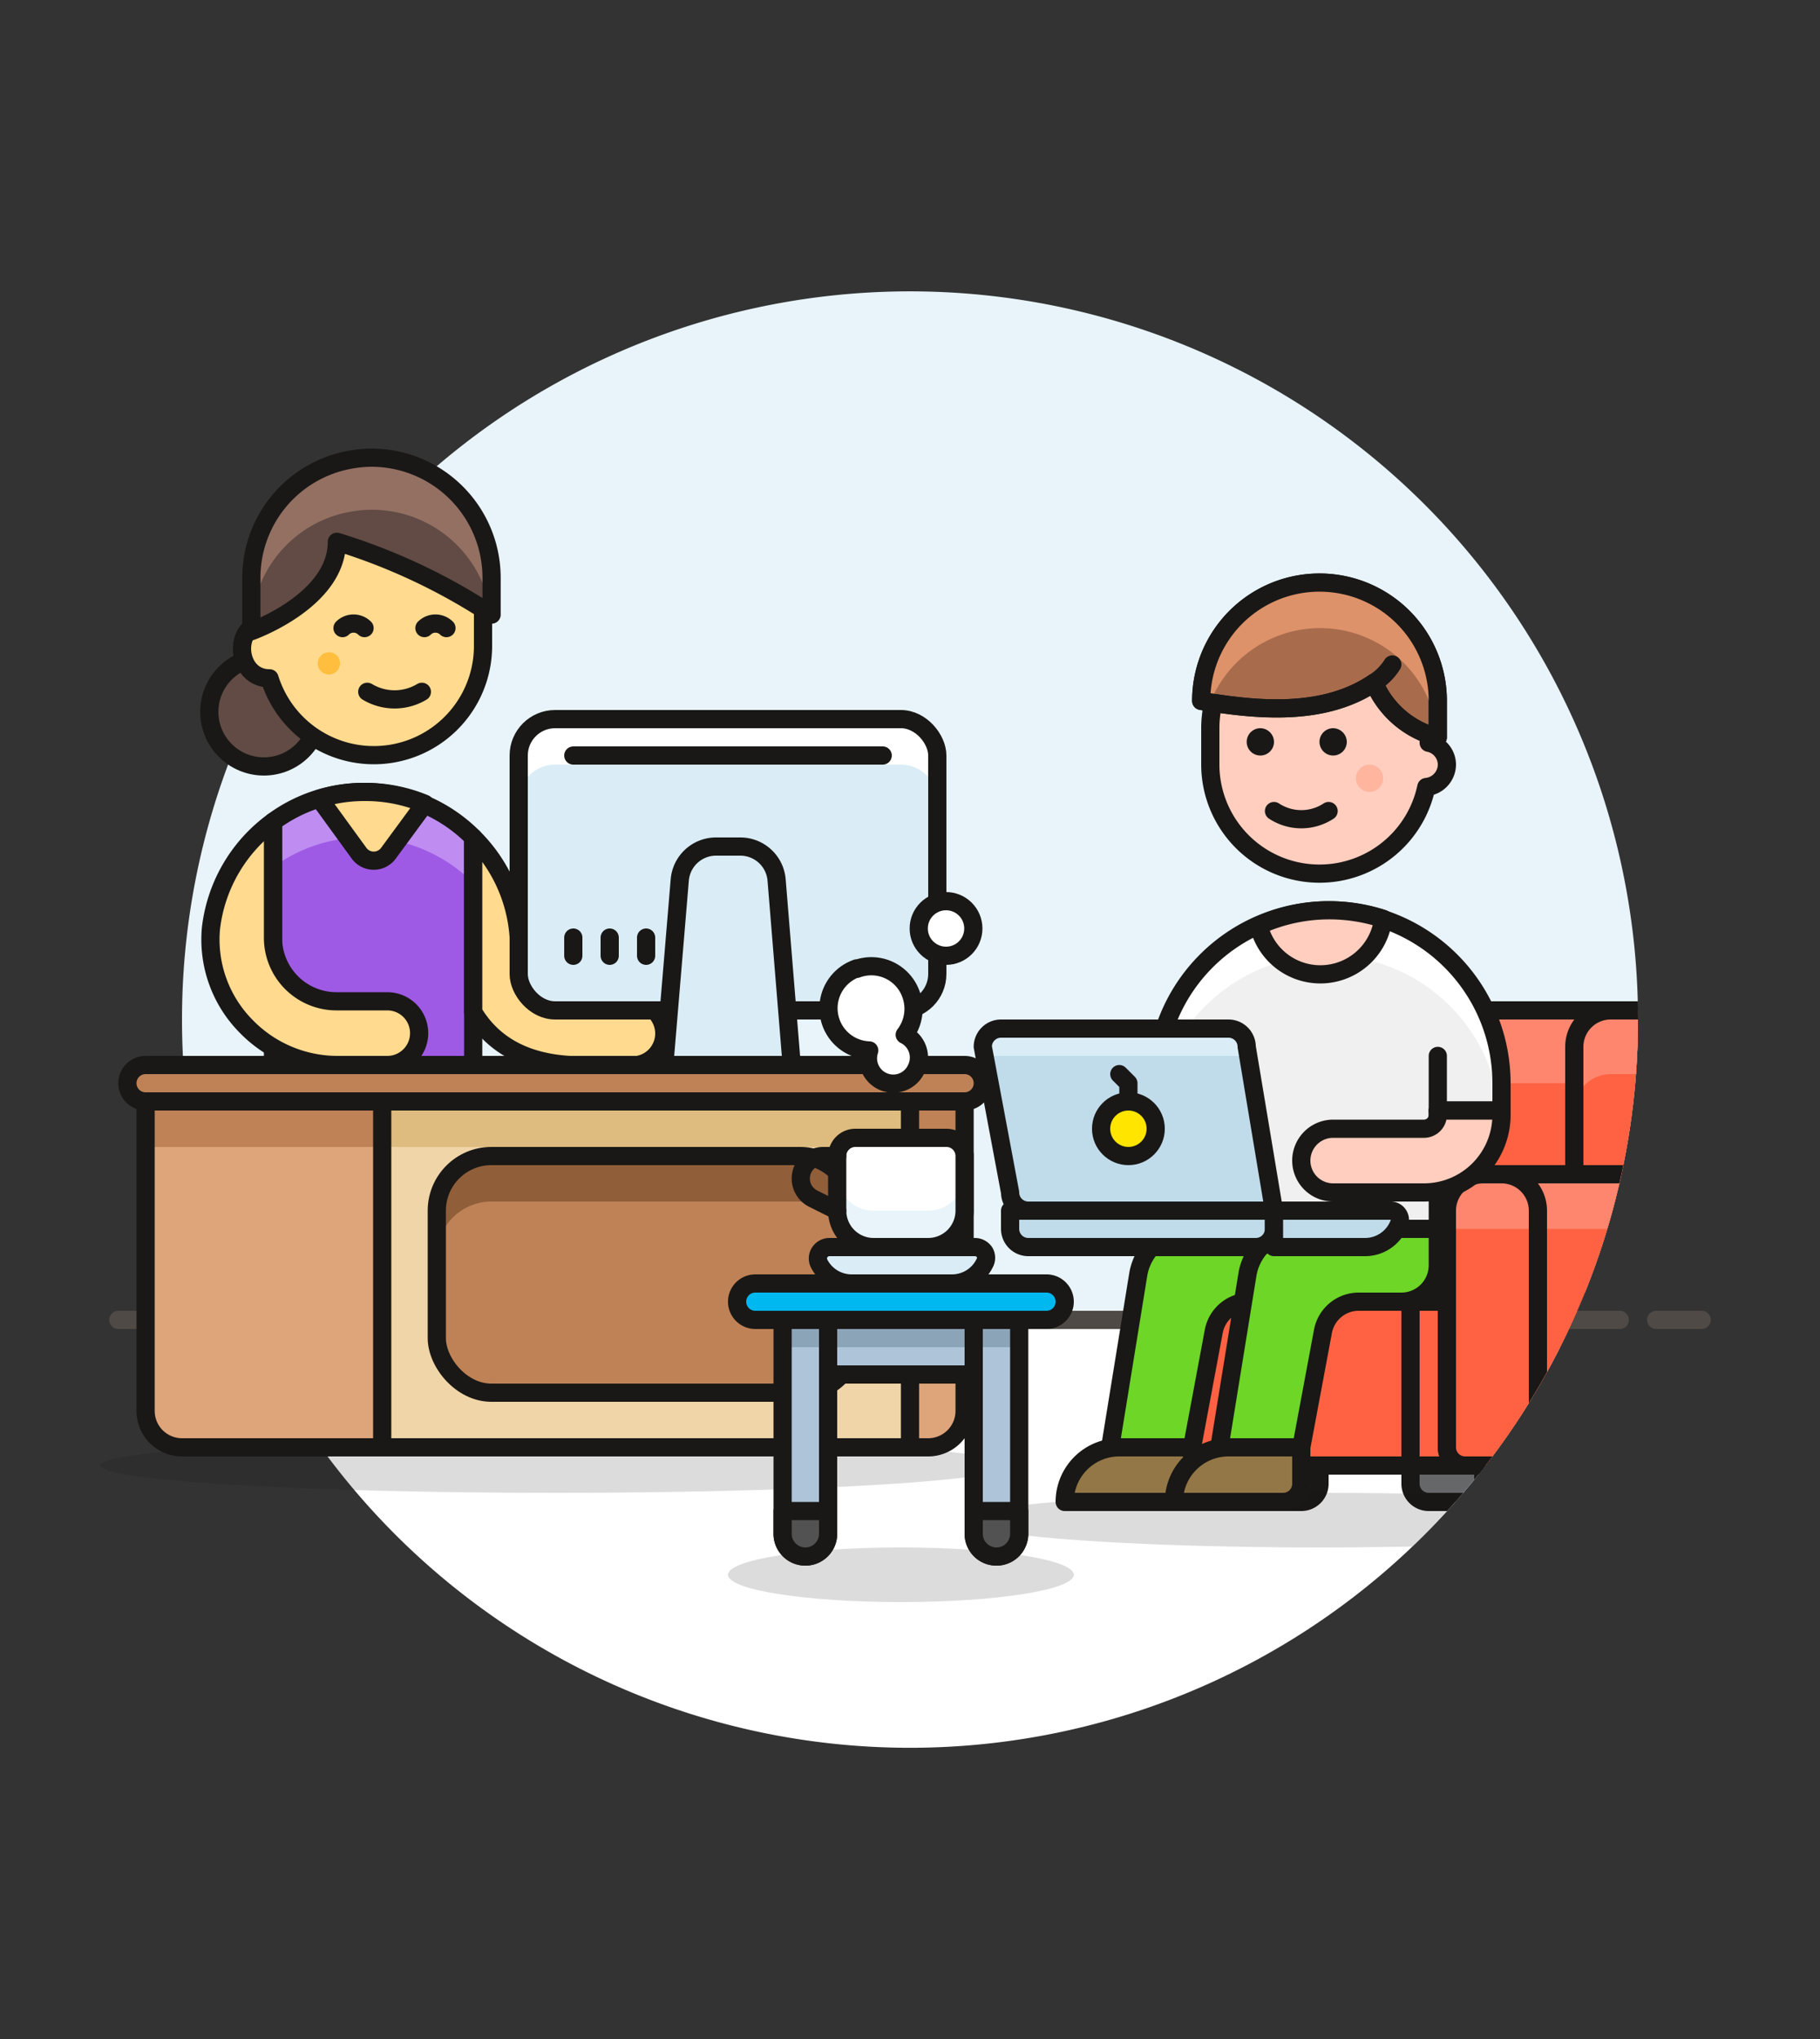 <svg id="Multicolor" xmlns="http://www.w3.org/2000/svg" xmlns:xlink="http://www.w3.org/1999/xlink" viewBox="0 0 100 112"><rect x="0" y="0" width="100" height="112" fill="#333333" stroke="none"/><defs><style>.cls-1,.cls-4,.cls-6{fill:none;}.cls-2{fill:#e8f4fa;}.cls-3,.cls-42{fill:#fff;}.cls-4{stroke:#4f4a45;}.cls-10,.cls-11,.cls-17,.cls-23,.cls-27,.cls-28,.cls-29,.cls-33,.cls-36,.cls-37,.cls-4,.cls-40,.cls-41,.cls-42,.cls-5,.cls-6,.cls-7{stroke-linecap:round;stroke-linejoin:round;}.cls-5{fill:#009fd9;}.cls-10,.cls-11,.cls-17,.cls-23,.cls-27,.cls-28,.cls-29,.cls-33,.cls-36,.cls-37,.cls-40,.cls-41,.cls-42,.cls-5,.cls-6,.cls-7{stroke:#191816;}.cls-7{fill:#947746;}.cls-8{fill:#9f5ae5;}.cls-9{fill:#bf8df2;}.cls-10{fill:#ffda8f;}.cls-11,.cls-13{fill:#614b44;}.cls-12{fill:#ffbe3d;}.cls-14{fill:#947063;}.cls-15,.cls-31{fill:#191816;}.cls-15{opacity:0.15;}.cls-16,.cls-17{fill:#daedf7;}.cls-18{fill:#dea47a;}.cls-19,.cls-23{fill:#bf8256;}.cls-20{fill:#f0d5a8;}.cls-21{fill:#debb7e;}.cls-22{fill:#915e3a;}.cls-24{clip-path:url(#clip-path);}.cls-25{fill:#ff6242;}.cls-26{fill:#ff866e;}.cls-27{fill:#656769;}.cls-28{fill:#ffcebf;}.cls-29{fill:#6dd627;}.cls-30{fill:#f0f0f0;}.cls-32{fill:#ffb59e;}.cls-33{fill:#a86c4d;}.cls-34{fill:#de926a;}.cls-35,.cls-36{fill:#c0dceb;}.cls-37{fill:#ffe500;}.cls-38{fill:#adc4d9;}.cls-39{fill:#8ca4b8;}.cls-40{fill:#00b8f0;}.cls-41{fill:#525252;}</style><clipPath id="clip-path"><circle class="cls-1" cx="50" cy="56" r="40"/></clipPath></defs><title>38- team-work-together-4</title><g id="Background"><g id="New_Symbol_9-20" data-name="New Symbol 9"><path class="cls-2" d="M90,56A40,40,0,1,0,13.56,72.5H86.44A39.85,39.85,0,0,0,90,56Z"/><path class="cls-3" d="M13.56,72.5a40,40,0,0,0,72.88,0Z"/><line class="cls-4" x1="11" y1="72.5" x2="89" y2="72.5"/><line class="cls-4" x1="6.5" y1="72.5" x2="9" y2="72.5"/><line class="cls-4" x1="91" y1="72.5" x2="93.5" y2="72.5"/></g></g><g id="Scene"><polygon class="cls-5" points="26.02 60.5 24.52 79 16.52 79 15.03 60.5 26.02 60.5"/><line class="cls-6" x1="20.53" y1="63.5" x2="20.53" y2="79"/><path class="cls-7" d="M15.3,79a1,1,0,0,1-.9-1.45A3,3,0,0,1,17,76h.5a3,3,0,0,1,3,3Z"/><path class="cls-7" d="M20.53,79a3,3,0,0,1,3-3H24a3,3,0,0,1,2.62,1.55A1,1,0,0,1,25.76,79Z"/><path class="cls-8" d="M20,43.5A8.49,8.49,0,0,1,26,46V60.5H15V45.14A8.39,8.39,0,0,1,20,43.5Z"/><path class="cls-9" d="M20,43.5A8.49,8.49,0,0,1,26,46v2.5A8.49,8.49,0,0,0,20,46a8.39,8.39,0,0,0-5,1.64v-2.5A8.39,8.39,0,0,1,20,43.5Z"/><path class="cls-6" d="M20,43.5A8.49,8.49,0,0,1,26,46V60.5H15V45.14A8.39,8.39,0,0,1,20,43.5Z"/><path class="cls-10" d="M17.55,43.87l2.18,3a1,1,0,0,0,1.61,0l2-2.72A8.5,8.5,0,0,0,20,43.5,8.41,8.41,0,0,0,17.55,43.87Z"/><path class="cls-10" d="M34.75,55H32a3.52,3.52,0,0,1-3.5-3.52h0A8.48,8.48,0,0,0,26,46v9.59c1.35,2.26,3.64,2.93,6,2.93h2.75a1.75,1.75,0,0,0,0-3.5Z"/><path class="cls-10" d="M11.59,51A8.46,8.46,0,0,1,15,45.14v6.34h0A3.49,3.49,0,0,0,18.53,55h2.75a1.75,1.75,0,0,1,0,3.5H18.53a7,7,0,0,1-5-2.12A6.77,6.77,0,0,1,11.59,51Z"/><circle class="cls-11" cx="14.5" cy="39.1" r="3"/><path class="cls-10" d="M20.51,27.06a6,6,0,0,0-6,6v1.2c-1.72,0-1.6,3,.3,3h0a6,6,0,0,0,11.73-1.81v-2.4A6,6,0,0,0,20.51,27.06Z"/><path class="cls-12" d="M18.68,36.44a.61.61,0,1,1-.6-.61A.6.6,0,0,1,18.68,36.44Z"/><path class="cls-6" d="M20.18,38a2.91,2.91,0,0,0,3,0"/><path class="cls-6" d="M18.82,34.5a.86.86,0,0,1,1.21,0"/><path class="cls-6" d="M23.32,34.5a.86.86,0,0,1,1.21,0"/><path class="cls-13" d="M20.43,25.14a6.27,6.27,0,0,0-1,.08,6.59,6.59,0,0,0-5.62,6.52v2.93s4.7-1.67,4.7-4.91a33.07,33.07,0,0,1,8.5,4v-2A6.6,6.6,0,0,0,20.43,25.14Z"/><path class="cls-14" d="M14.55,28.74a6.56,6.56,0,0,1,4.9-3.52,6.27,6.27,0,0,1,1-.08,6.6,6.6,0,0,1,6.6,6.6v2l-.07,0A6.6,6.6,0,0,0,20.43,28a6.27,6.27,0,0,0-1,.08,6.59,6.59,0,0,0-5.62,6.52V31.74A6.54,6.54,0,0,1,14.55,28.74Z"/><path class="cls-6" d="M20.43,25.14a6.27,6.27,0,0,0-1,.08,6.59,6.59,0,0,0-5.62,6.52v2.93s4.7-1.67,4.7-4.91a33.07,33.07,0,0,1,8.5,4v-2A6.6,6.6,0,0,0,20.43,25.14Z"/><ellipse class="cls-15" cx="30.5" cy="80.5" rx="25" ry="1.5"/><line class="cls-6" x1="35" y1="58.5" x2="45" y2="58.5"/><rect class="cls-16" x="28.5" y="39.5" width="23" height="16" rx="2" ry="2"/><path class="cls-3" d="M49.5,39.5h-19a2,2,0,0,0-2,2V44a2,2,0,0,1,2-2h19a2,2,0,0,1,2,2V41.5A2,2,0,0,0,49.5,39.5Z"/><rect class="cls-6" x="28.5" y="39.5" width="23" height="16" rx="2" ry="2"/><line class="cls-6" x1="31.5" y1="41.5" x2="48.5" y2="41.5"/><path class="cls-17" d="M43.5,58.5h-7l.85-10.17a2,2,0,0,1,2-1.83h1.32a2,2,0,0,1,2,1.83Z"/><line class="cls-6" x1="31.5" y1="51.5" x2="31.5" y2="52.5"/><line class="cls-6" x1="33.5" y1="51.5" x2="33.5" y2="52.5"/><line class="cls-6" x1="35.5" y1="51.5" x2="35.5" y2="52.5"/><path class="cls-18" d="M53,60.5H8v17a2,2,0,0,0,2,2H51a2,2,0,0,0,2-2Z"/><rect class="cls-19" x="8" y="60.5" width="45" height="2.5"/><path class="cls-6" d="M53,60.5H8v17a2,2,0,0,0,2,2H51a2,2,0,0,0,2-2Z"/><rect class="cls-20" x="21" y="60.5" width="29" height="19"/><rect class="cls-21" x="21" y="60.5" width="29" height="2.5"/><rect class="cls-6" x="21" y="60.5" width="29" height="19"/><rect class="cls-19" x="24" y="63.5" width="23" height="13" rx="3" ry="3"/><path class="cls-22" d="M47,66.5a3,3,0,0,0-3-3H27a3,3,0,0,0-3,3V69a3,3,0,0,1,3-3H44a3,3,0,0,1,3,3Z"/><rect class="cls-6" x="24" y="63.5" width="23" height="13" rx="3" ry="3"/><path class="cls-23" d="M53,60.5a1,1,0,0,0,0-2H8a1,1,0,0,0,0,2Z"/><g class="cls-24"><path class="cls-25" d="M92.5,73.5h-24v-16a2,2,0,0,1,2-2h20a2,2,0,0,1,2,2Z"/><path class="cls-26" d="M90.5,55.5h-20a2,2,0,0,0-2,2v4a2,2,0,0,1,2-2h20a2,2,0,0,1,2,2v-4A2,2,0,0,0,90.5,55.5Z"/><path class="cls-6" d="M92.5,73.5h-24v-16a2,2,0,0,1,2-2h20a2,2,0,0,1,2,2Z"/><path class="cls-27" d="M68.5,80.5h4a0,0,0,0,1,0,0v1a1,1,0,0,1-1,1h-2a1,1,0,0,1-1-1v-1A0,0,0,0,1,68.5,80.5Z"/><rect class="cls-27" x="88.5" y="80.5" width="4" height="2"/><path class="cls-27" d="M77.5,80.5h4a0,0,0,0,1,0,0v1a1,1,0,0,1-1,1h-2a1,1,0,0,1-1-1v-1A0,0,0,0,1,77.5,80.5Z"/><path class="cls-25" d="M92.5,80.5h-24v-7a2,2,0,0,1,2-2h20a2,2,0,0,1,2,2Z"/><path class="cls-6" d="M92.5,80.5h-24v-7a2,2,0,0,1,2-2h20a2,2,0,0,1,2,2Z"/><line class="cls-6" x1="77.5" y1="71.5" x2="77.5" y2="80.5"/><path class="cls-25" d="M64.5,80.5h4v-16h-3a2,2,0,0,0-2,2v13A1,1,0,0,0,64.5,80.5Z"/><path class="cls-26" d="M65.5,64.5a2,2,0,0,0-2,2v3a2,2,0,0,1,2-2h3v-3Z"/><path class="cls-6" d="M64.5,80.5h4v-16h-3a2,2,0,0,0-2,2v13A1,1,0,0,0,64.5,80.5Z"/><path class="cls-25" d="M92.5,71.5h-6v-14a2,2,0,0,1,2-2h2a2,2,0,0,1,2,2Z"/><path class="cls-26" d="M90.5,55.5h-2a2,2,0,0,0-2,2V61a2,2,0,0,1,2-2h2a2,2,0,0,1,2,2V57.5A2,2,0,0,0,90.5,55.5Z"/><path class="cls-6" d="M92.5,71.5h-6v-14a2,2,0,0,1,2-2h2a2,2,0,0,1,2,2Z"/><path class="cls-25" d="M91.5,80.5h-11a1,1,0,0,1-1-1v-13a2,2,0,0,1,2-2h9a2,2,0,0,1,2,2v13A1,1,0,0,1,91.5,80.5Z"/><path class="cls-26" d="M90.5,64.5h-9a2,2,0,0,0-2,2v3a2,2,0,0,1,2-2h9a2,2,0,0,1,2,2v-3A2,2,0,0,0,90.5,64.5Z"/><path class="cls-6" d="M91.5,80.5h-11a1,1,0,0,1-1-1v-13a2,2,0,0,1,2-2h9a2,2,0,0,1,2,2v13A1,1,0,0,1,91.5,80.5Z"/><path class="cls-25" d="M80.5,80.5h3a1,1,0,0,0,1-1v-13a2,2,0,0,0-2-2h-1a2,2,0,0,0-2,2v13A1,1,0,0,0,80.5,80.5Z"/><path class="cls-26" d="M79.5,67.5v-1a2,2,0,0,1,2-2h1a2,2,0,0,1,2,2v1Z"/><path class="cls-6" d="M80.5,80.5h3a1,1,0,0,0,1-1v-13a2,2,0,0,0-2-2h-1a2,2,0,0,0-2,2v13A1,1,0,0,0,80.5,80.5Z"/><ellipse class="cls-15" cx="72.5" cy="83.5" rx="19.5" ry="1.5"/></g><path class="cls-28" d="M56.75,63.75A1.76,1.76,0,0,1,58.5,62h4.25a.76.76,0,0,0,.75-.75,1,1,0,0,1,0-.25H67a1,1,0,0,1,0,.25,4.26,4.26,0,0,1-4.25,4.25H58.5A1.76,1.76,0,0,1,56.75,63.75Z"/><path class="cls-29" d="M61,79.5h4.5l1.19-6.37a2,2,0,0,1,2-1.63H73v-4H65.54a3,3,0,0,0-3,2.51Z"/><path class="cls-28" d="M72.5,34a6,6,0,0,1,6,6v.8a1.23,1.23,0,0,1,1,1.2,1.25,1.25,0,0,1-1.13,1.23A6,6,0,0,1,66.5,42V40A6,6,0,0,1,72.5,34Z"/><path class="cls-30" d="M82.5,59.5a9.5,9.5,0,0,0-19,0V61H66v6.5H79V61h3.5Z"/><path class="cls-3" d="M73,50a9.5,9.5,0,0,0-9.5,9.5V61h0a9.5,9.5,0,0,1,18.9,0h0V59.5A9.5,9.5,0,0,0,73,50Z"/><path class="cls-6" d="M82.5,59.5a9.5,9.5,0,0,0-19,0V61H66v6.5H79V61h3.5Z"/><path class="cls-31" d="M73.25,40a.75.75,0,1,0,.75.75.76.76,0,0,0-.75-.75Z"/><path class="cls-31" d="M69.25,40a.75.75,0,1,0,.75.75.76.76,0,0,0-.75-.75Z"/><circle class="cls-32" cx="75.25" cy="42.75" r="0.75"/><path class="cls-6" d="M73,44.55a2.73,2.73,0,0,1-3,0"/><path class="cls-33" d="M66,38.5a6.5,6.5,0,0,1,13,0v2a5.15,5.15,0,0,1-3.5-3C72.7,39.39,69,39,66,38.5Z"/><path class="cls-34" d="M72.5,34.5a6.52,6.52,0,0,0-6,4.07L66,38.5a6.5,6.5,0,0,1,13,0v2h0A6.49,6.49,0,0,0,72.5,34.5Z"/><path class="cls-6" d="M66,38.5a6.5,6.5,0,0,1,13,0v2a5.15,5.15,0,0,1-3.5-3C72.7,39.39,69,39,66,38.5Z"/><path class="cls-6" d="M76.5,36.5a3.2,3.2,0,0,1-1,1"/><line class="cls-6" x1="79" y1="61" x2="79" y2="58"/><line class="cls-6" x1="66" y1="61" x2="66" y2="58"/><path class="cls-7" d="M58.5,82.5a3,3,0,0,1,3-3h4v3Z"/><path class="cls-7" d="M64.5,82.5a3,3,0,0,1,3-3h4v2a1,1,0,0,1-1,1Z"/><path class="cls-28" d="M73,50a9.59,9.59,0,0,1,3,.47,3.48,3.48,0,0,1-6.84.37A9.37,9.37,0,0,1,73,50Z"/><path class="cls-29" d="M67,79.5h4.5l1.19-6.37a2,2,0,0,1,2-1.63H77a2,2,0,0,0,2-2v-2H71.54a3,3,0,0,0-3,2.51Z"/><path class="cls-28" d="M73.25,62h5a.76.76,0,0,0,.75-.75V61h3.5v.25a4.26,4.26,0,0,1-4.25,4.25h-5a1.75,1.75,0,0,1,0-3.5Z"/><path class="cls-35" d="M55.5,65.5a1,1,0,0,0,1,1H70l-1.5-9a1,1,0,0,0-1-1H55a1,1,0,0,0-1,1Z"/><path class="cls-35" d="M55.5,65.5a1,1,0,0,0,1,1H70l-1.5-9a1,1,0,0,0-1-1H55a1,1,0,0,0-1,1Z"/><path class="cls-35" d="M55.5,65.5a1,1,0,0,0,1,1H70l-1.5-9a1,1,0,0,0-1-1H55a1,1,0,0,0-1,1Z"/><path class="cls-16" d="M68.58,58l-.08-.5a1,1,0,0,0-1-1H55a1,1,0,0,0-1,1l.09.5Z"/><path class="cls-36" d="M56.5,68.5H69a1,1,0,0,0,1-1v-1H55.5v1A1,1,0,0,0,56.5,68.5Z"/><path class="cls-6" d="M55.5,65.5a1,1,0,0,0,1,1H70l-1.5-9a1,1,0,0,0-1-1H55a1,1,0,0,0-1,1Z"/><circle class="cls-37" cx="62" cy="62" r="1.5"/><polyline class="cls-6" points="61.5 59 62 59.5 62 60.5"/><path class="cls-36" d="M76.41,66.5a.49.49,0,0,1,.41.21.5.5,0,0,1,.07.46A2,2,0,0,1,75,68.5H70v-2Z"/><ellipse class="cls-15" cx="49.5" cy="86.5" rx="9.5" ry="1.5"/><path class="cls-38" d="M45.5,84.25a1.25,1.25,0,0,1-2.5,0V72.5h2.5Z"/><rect class="cls-39" x="43" y="72.5" width="2.5" height="1.5"/><path class="cls-6" d="M45.5,84.25a1.25,1.25,0,0,1-2.5,0V72.5h2.5Z"/><rect class="cls-38" x="45.5" y="72.5" width="8" height="3"/><rect class="cls-39" x="45.5" y="72.5" width="8" height="1.5"/><rect class="cls-6" x="45.5" y="72.5" width="8" height="3"/><path class="cls-40" d="M58.5,71.5a1,1,0,0,1-1,1h-16a1,1,0,0,1,0-2h16A1,1,0,0,1,58.5,71.5Z"/><path class="cls-41" d="M45.5,84.25a1.25,1.25,0,0,1-2.5,0V83h2.5Z"/><path class="cls-38" d="M56,84.25a1.25,1.25,0,0,1-2.5,0V72.5H56Z"/><rect class="cls-39" x="53.5" y="72.5" width="2.5" height="1.5"/><path class="cls-6" d="M56,84.25a1.25,1.25,0,0,1-2.5,0V72.5H56Z"/><path class="cls-41" d="M56,84.25a1.25,1.25,0,0,1-2.5,0V83H56Z"/><path class="cls-3" d="M46,66.5a2,2,0,0,0,2,2h3a2,2,0,0,0,2-2v-3a1,1,0,0,0-1-1H47a1,1,0,0,0-1,1Z"/><path class="cls-2" d="M46,64.5a2,2,0,0,0,2,2h3a2,2,0,0,0,2-2v2a2,2,0,0,1-2,2H48a2,2,0,0,1-2-2Z"/><path class="cls-6" d="M46,66.5a2,2,0,0,0,2,2h3a2,2,0,0,0,2-2v-3a1,1,0,0,0-1-1H47a1,1,0,0,0-1,1Z"/><path class="cls-6" d="M46,63.5h-.76A1.23,1.23,0,0,0,44,64.74h0a1.23,1.23,0,0,0,.68,1.1L46,66.5"/><path class="cls-17" d="M45,69.39a2,2,0,0,0,1.79,1.11h5.52a2,2,0,0,0,1.79-1.11.61.61,0,0,0,0-.6.64.64,0,0,0-.53-.29h-8a.64.64,0,0,0-.53.29A.61.61,0,0,0,45,69.39Z"/><path class="cls-42" d="M47.07,53.22a2.31,2.31,0,0,1,3,1.44,2.34,2.34,0,0,1-.36,2.18l0,0a1.39,1.39,0,0,1,.64,1.86,1.39,1.39,0,0,1-2.59-1,2.32,2.32,0,0,1-.68-4.51Z"/><circle class="cls-42" cx="51.98" cy="51" r="1.5"/></g></svg>